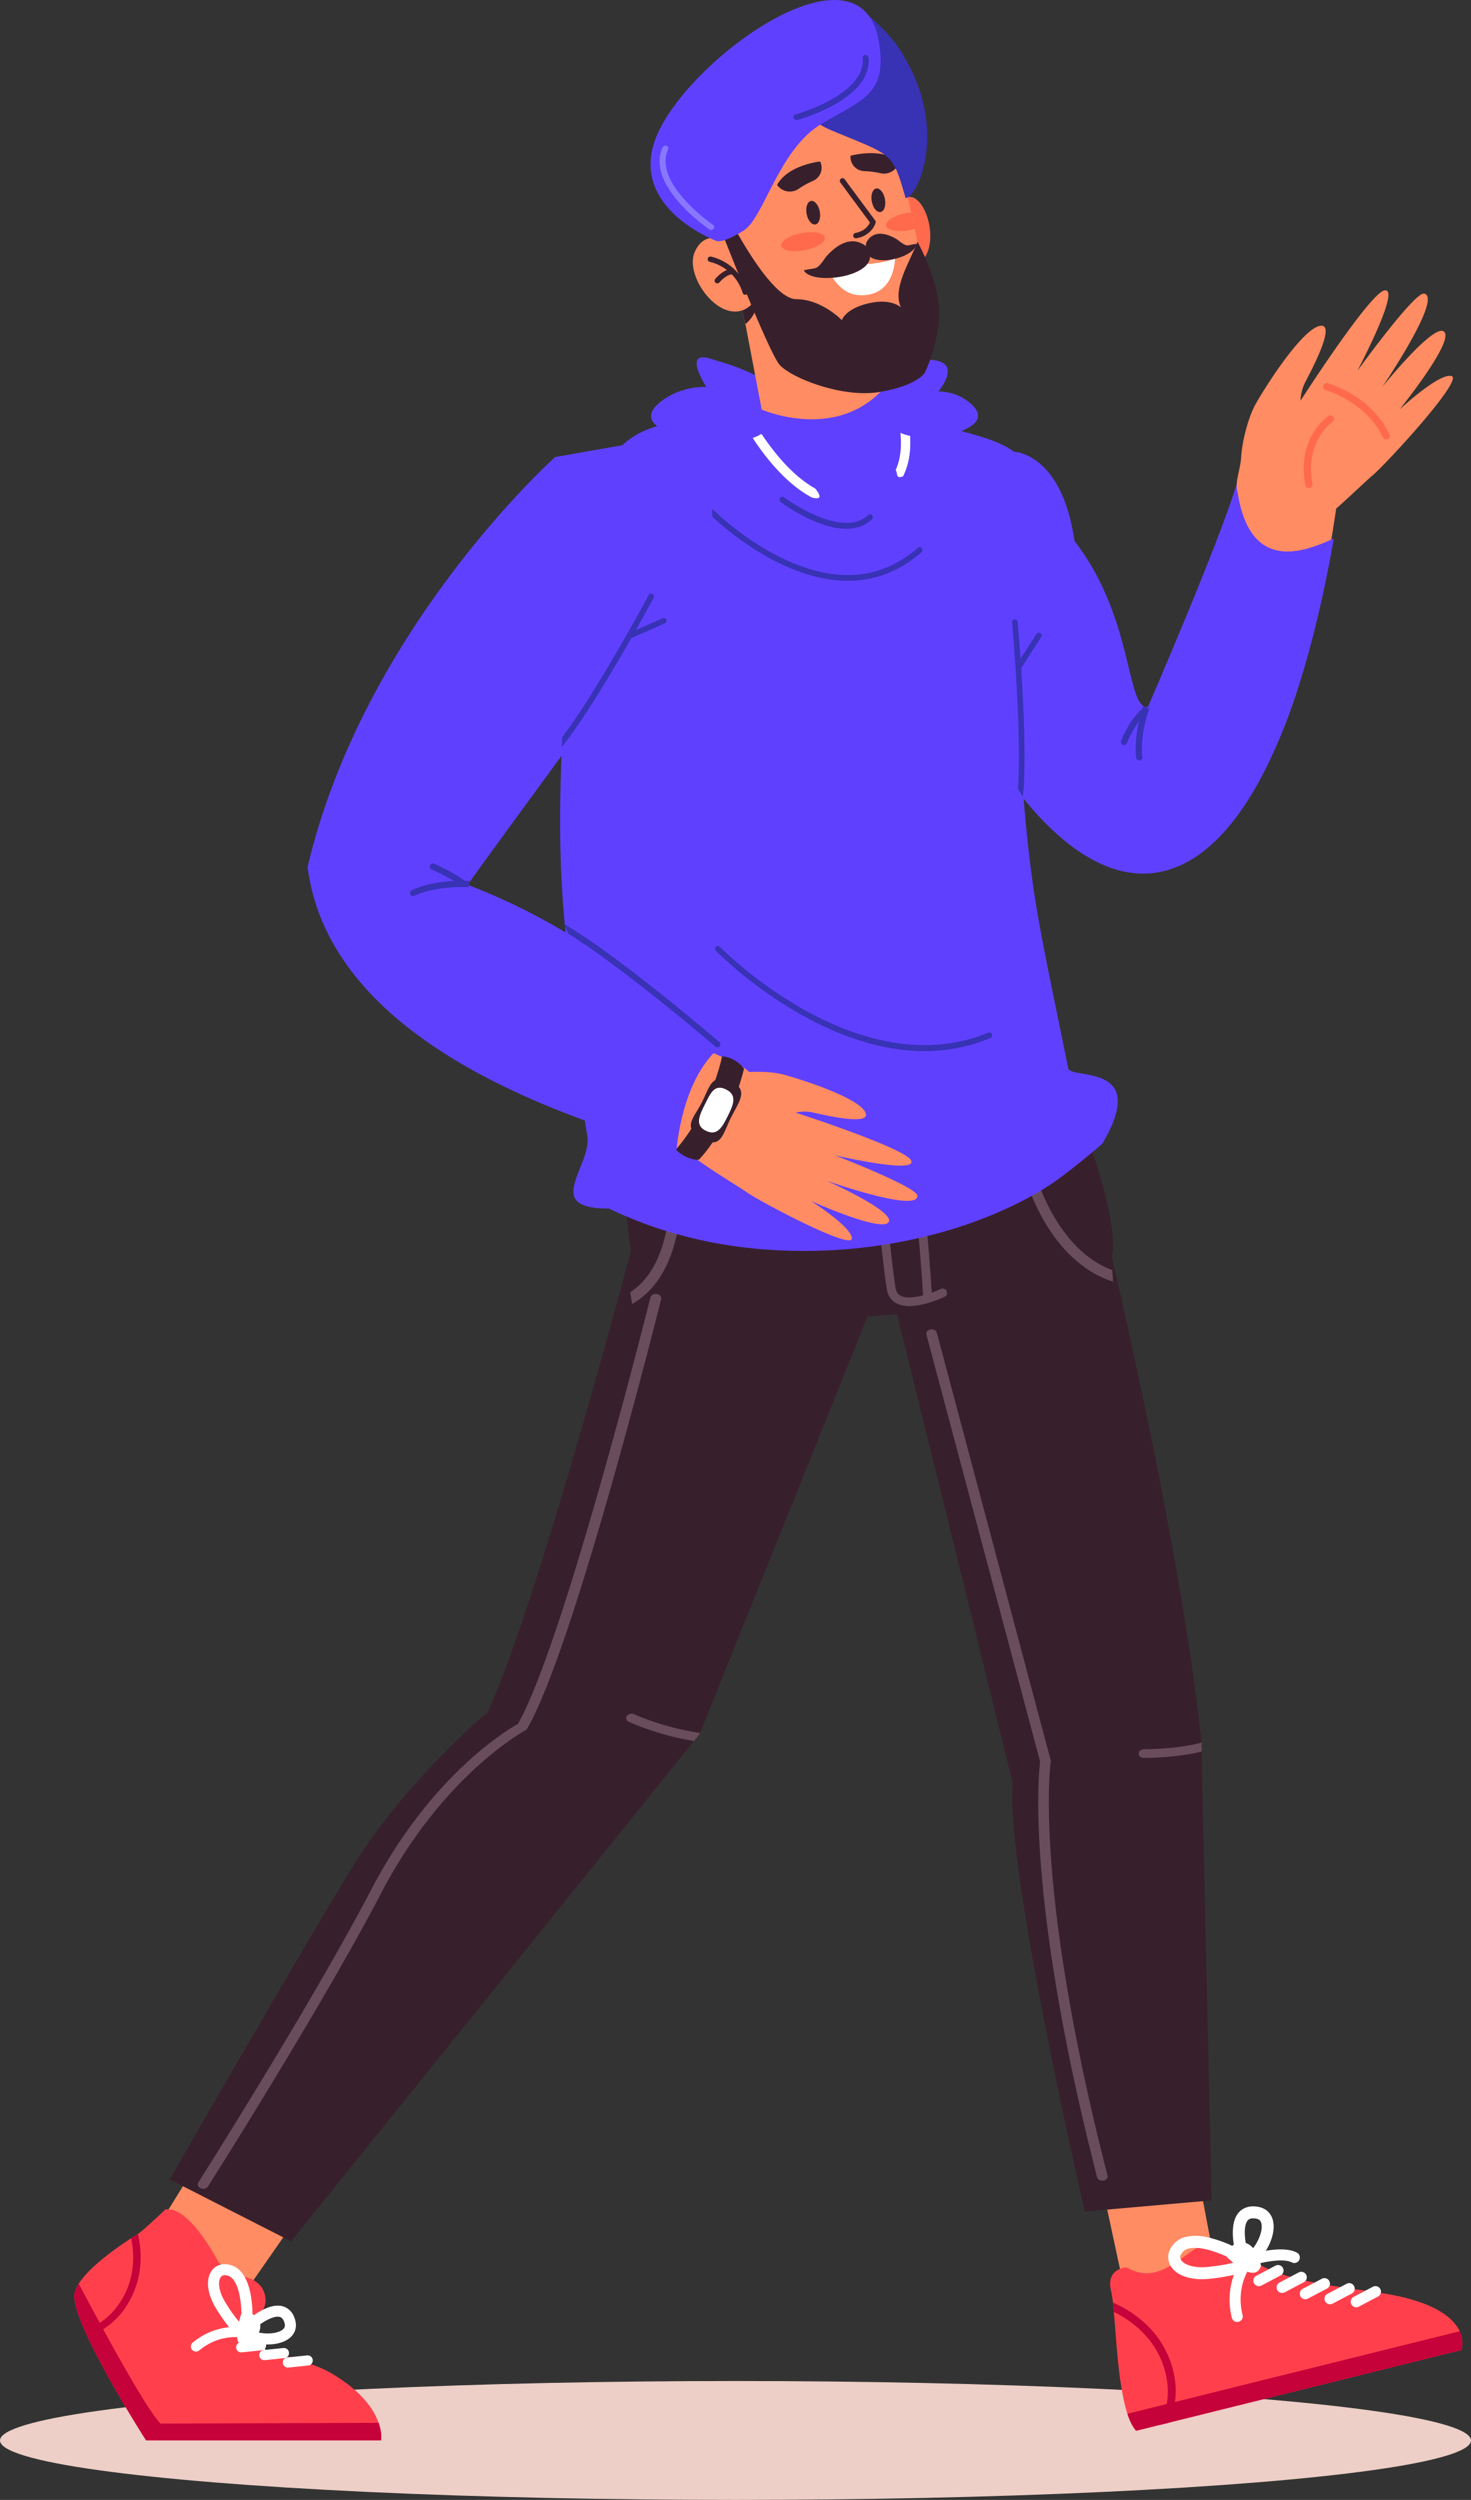 <svg xmlns="http://www.w3.org/2000/svg" viewBox="0 0 922.13 1566.47"><rect x="0" y="0" width="922.13" height="1566.47" fill="#333333" stroke="none"/><defs><style>.cls-1{fill:#edcfc7;}.cls-2{fill:#ff8c62;}.cls-3{fill:#6040ff;}.cls-4{fill:#ff6a4c;}.cls-5{fill:#3832b5;}.cls-6{fill:#37202c;}.cls-7{fill:#ff404c;}.cls-8{fill:#c5023a;}.cls-9{fill:#fff;}.cls-10{fill:#6a4d5d;}.cls-11{fill:#8878ff;}</style></defs><g id="Layer_2" data-name="Layer 2"><g id="Layer_1-2" data-name="Layer 1"><ellipse class="cls-1" cx="461.06" cy="1529.21" rx="461.06" ry="37.25"/><path class="cls-2" d="M840.05,301.5c-1.91,13.65-3.85,27.32-6.21,41S829,370,825.92,383.79s-6.45,27.68-10.64,41.71a330.12,330.12,0,0,1-15.77,42.73,192.61,192.61,0,0,1-12.08,22.26,115.79,115.79,0,0,1-19,23.1c-1.07,1-2.16,1.92-3.25,2.86l-.82.72-.92.7-1.85,1.41-1.87,1.38c-.63.46-1.23.91-1.95,1.36-1.39.89-2.8,1.77-4.22,2.62s-3,1.66-4.57,2.45-3.11,1.55-4.89,2.21-3.46,1.32-5.21,1.93-3.69,1.06-5.56,1.53A72.68,72.68,0,0,1,710,534.32a79,79,0,0,1-20.88-5.13c-1.51-.62-3.1-1.24-4.52-1.92s-2.83-1.36-4.23-2.07c-2.63-1.43-5.29-2.93-7.61-4.46s-4.57-3.11-6.77-4.72-4.14-3.22-6-4.85-3.67-3.27-5.46-4.92-3.41-3.32-5-5c-3.2-3.33-6.11-6.66-8.87-10A225.64,225.64,0,0,1,625.83,471c-2.23-3.42-4.36-6.87-6.42-10.39-1-1.76-2.06-3.55-3.06-5.39l-1.53-2.82-.78-1.5-.41-.82-.55-1.11A44.68,44.68,0,0,1,694.45,412v0l0,.11.13.33.3.76.74,1.71c.51,1.16,1.05,2.36,1.63,3.56,1.13,2.4,2.34,4.8,3.59,7.13a140.42,140.42,0,0,0,7.86,13.12c1.35,2,2.71,3.86,4,5.51.66.88,1.31,1.61,2,2.41s1.26,1.45,1.83,2l.31.34c.39.42.76.76,1.11,1.13l.26.25c.35.32.72.69,1,1l.31-.3c.37-.37.76-.78,1.15-1.21.92-1,1.88-2.14,2.83-3.37a114.21,114.21,0,0,0,8.3-12.57,252.22,252.22,0,0,0,14.88-31.93c4.51-11.46,8.59-23.47,12.37-35.71s7.24-24.76,10.49-37.39,6.22-25.44,9.12-38.28l.08-.36a31.15,31.15,0,0,1,61.24,11.17Z"/><path class="cls-3" d="M635.63,283.07s30,.63,37.94,55.89c37.56,48.51,32.18,105.7,46.06,104,0,0,45.74-105.69,55.5-139.5,6.57,57.64,43,42,61,34-49,280-175,273-269.37,20.31C560.4,323.53,581.53,278.68,635.63,283.07Z"/><path class="cls-2" d="M776.11,309c-2.68-5.27,1.49-14.65,1.93-22.44.58-10.28,4.61-25.52,9.15-33.51,6.81-12,28.79-46.26,40-48.81s-5.49,28.47-8.79,34.89a27.53,27.53,0,0,0-3.15,12s43.77-68.19,52.86-69.22-11.93,40.27-17.19,50.44c0,0,35.83-49.55,41.8-48.38,12,2.34-26.21,58.5-26.21,58.5s32.27-40.14,38.71-34.65c6.83,5.82-27.84,48.73-27.84,48.73s24.85-23.1,32.57-20.9-40.72,54.72-49.14,61.9-29.52,28.4-41.95,35.79C810.37,338.33,784.6,325.65,776.11,309Z"/><path class="cls-4" d="M870.2,275.05a2.28,2.28,0,0,0,.81-2.89c-11.71-24.44-37.56-31.66-38.65-32a2.27,2.27,0,1,0-1.18,4.38h0c.24.07,24.94,7,35.73,29.54a2.28,2.28,0,0,0,3,1.07A2.2,2.2,0,0,0,870.2,275.05Z"/><path class="cls-4" d="M821.72,305.57a2.28,2.28,0,0,0,1-2.33c-5.08-26.65,12.42-38.76,12.59-38.88a2.27,2.27,0,0,0-2.49-3.79l0,0c-.83.56-20.16,13.93-14.52,43.5a2.26,2.26,0,0,0,2.65,1.8A2.22,2.22,0,0,0,821.72,305.57Z"/><path class="cls-5" d="M716.12,474.4a2,2,0,0,1-1.71,2.17h-.23a2,2,0,0,1-1.94-1.73c-.91-7.78.17-15.91,1.79-22.87.68-2.88,1.44-5.57,2.2-8,.22-.67.43-1.32.64-1.94.39.42.76.76,1.11,1.13a1.94,1.94,0,0,1,1.52.79.67.67,0,0,1,.09.14c.37-.37.76-.78,1.15-1.21C718.08,450.73,714.81,463.13,716.12,474.4Z"/><path class="cls-5" d="M719.11,446.74A27.24,27.24,0,0,0,714,452a65.1,65.1,0,0,0-7.56,13.6,1.94,1.94,0,0,1-1.82,1.25,2,2,0,0,1-.71-.13,2,2,0,0,1-1.12-2.53c.22-.58,5.37-13.72,13.41-20.14l.54-.42a1.94,1.94,0,0,1,2.73.4.67.67,0,0,1,.09.14A1.94,1.94,0,0,1,719.11,446.74Z"/><path class="cls-6" d="M691.71,795.67c-24.08,12.81-79,23.24-134.48,28.19-71.6,6.38-144.33,3.68-153.74-14.67a71.12,71.12,0,0,1-2.91-6.5,1.18,1.18,0,0,0-.07-.2q-1-2.49-1.77-5.11c-1-3.12-1.79-6.36-2.5-9.68-.41-1.93-.78-3.89-1.1-5.86-5.05-30.39-.63-63.78-.63-63.78l271.65-45.42s26.8,61.77,31,98.15c.23,2,.39,3.92.48,5.75C698.14,786.06,696.53,793.11,691.71,795.67Z"/><polygon class="cls-2" points="690.78 1369.11 703.98 1430.62 761.97 1420.39 750.92 1362.26 690.78 1369.11"/><path class="cls-7" d="M916.14,1472.54l-203.91,50.59c-2.2-2.38-4-6.09-5.49-10.66-5.56-16.94-6.89-45.83-8.5-63.85-.18-2.11-.37-4.08-.57-5.84a63,63,0,0,0-1.15-7.24c-3.52-14.16,9.62-14.85,9.62-14.85,25.66,15.12,41.49-21,57.61-14.46,0,0,6.92,2.76,26.72,13.31s49.72,13.33,75.59,17.32c33.4,5.14,45.12,15.65,49,23.93C918,1467.36,916.14,1472.54,916.14,1472.54Z"/><path class="cls-8" d="M916.14,1472.54l-203.91,50.59c-2.2-2.38-4-6.09-5.49-10.66L915,1460.79C918,1467.36,916.14,1472.54,916.14,1472.54Z"/><path class="cls-9" d="M768.94,1414.14s1.43-9.81,10.23-9,11.3,14.37,11.3,14.37S788.62,1432.88,768.94,1414.14Z"/><path class="cls-9" d="M776.39,1454.85a3.46,3.46,0,0,1-4.19-2.53c-5-20.25,4.92-34.36,5.34-35a3.46,3.46,0,0,1,5.63,4c-.37.51-8.47,12.23-4.25,29.24A3.47,3.47,0,0,1,776.39,1454.85Z"/><path class="cls-9" d="M812.22,1417.93a3.48,3.48,0,0,1-2.44-.3c-5.21-2.72-17.91-.32-24.7,1.83a3.46,3.46,0,0,1-2.09-6.6c2.07-.66,20.57-6.3,30-1.36a3.47,3.47,0,0,1-.77,6.43Z"/><path class="cls-9" d="M781.18,1411.79c-.36-.22-1.18-.69-2.34-1.33-1.31-.72-3.07-1.64-5.13-2.62-.41-.2-.83-.39-1.26-.58a75.54,75.54,0,0,0-15.91-5.47,30.12,30.12,0,0,0-13-.18l-.26.07a14.71,14.71,0,0,0-9.42,7.1,10.69,10.69,0,0,0-.1,10.92c.1.2.23.4.35.59a15.53,15.53,0,0,0,6.57,5.37c4.61,2.14,10.76,3,17.6,2.24a131,131,0,0,0,15.21-2.45l1.35-.32a52.39,52.39,0,0,0,6.38-2c.45-.18.69-.3.73-.32l-3.11-6.59-.1-.19-.18.07,1.29-2.15Zm-19.35,8.13c-1.35.18-2.79.36-4.33.53-9.21,1-15.22-1.44-17.09-4.29a4.28,4.28,0,0,1-.32-.59,3.27,3.27,0,0,1,.32-3.07,7.32,7.32,0,0,1,4.81-3.57l.17,0a16.47,16.47,0,0,1,5-.36,38.63,38.63,0,0,1,8.64,1.64,81.15,81.15,0,0,1,10,3.77h0c2.52,1.13,4.78,2.27,6.53,3.24-.68.2-1.49.42-2.42.65A106.46,106.46,0,0,1,761.83,1419.92Z"/><path class="cls-9" d="M786.76,1418.26l-4.75-5.81c5.91-4.84,10.25-14.79,8.59-19.72-.4-1.2-1.3-2.59-4.69-2.71-2.35-.08-3.3.72-3.86,1.44-2.84,3.59-1.66,13.06-.25,18.18l-7.24,2c-.48-1.73-4.5-17.11,1.59-24.83,1.63-2.06,4.69-4.48,10-4.29,7.84.28,10.59,5,11.53,7.81C800.66,1399.1,794.31,1412.09,786.76,1418.26Z"/><path class="cls-8" d="M733,1518l-6,1.51c4.33-8.41,7.35-20.41,2.86-35.37-6-19.91-21.45-30.49-31.6-35.48-.18-2.11-.37-4.08-.57-5.84,10.77,4.67,29.79,16,37,39.87C738.92,1496.94,736.85,1508.91,733,1518Z"/><path class="cls-9" d="M790,1432.42a3.46,3.46,0,0,1-2.45-6.42l12-6.32a3.46,3.46,0,0,1,3.24,6.12l-12,6.32A2.86,2.86,0,0,1,790,1432.42Z"/><path class="cls-9" d="M804.57,1436.67a3.46,3.46,0,0,1-2.45-6.42l12-6.33a3.46,3.46,0,1,1,3.23,6.12l-11.95,6.33A3.78,3.78,0,0,1,804.57,1436.67Z"/><path class="cls-9" d="M819.08,1440.63a3.47,3.47,0,0,1-2.45-6.43l12-6.32a3.46,3.46,0,1,1,3.24,6.12l-12,6.32A3.26,3.26,0,0,1,819.08,1440.63Z"/><path class="cls-9" d="M834.6,1443.76a3.46,3.46,0,0,1-2.45-6.42l12-6.32a3.46,3.46,0,0,1,3.24,6.12l-12,6.32A3.05,3.05,0,0,1,834.6,1443.76Z"/><path class="cls-9" d="M851.05,1445.64a3.46,3.46,0,0,1-2.45-6.42l12-6.32a3.46,3.46,0,1,1,3.24,6.12l-12,6.32A3.78,3.78,0,0,1,851.05,1445.64Z"/><path class="cls-6" d="M759.56,1378.77l-79.55,7s-50.27-216.44-45.16-268.43L560.19,815l-10.74-43.51,107.64-7.62,6.16-2.75,3.62-1.62,6-2.68,15.48-6.91c.38,1.67.77,3.32,1.15,5q1.4,5.86,2.74,11.7.71,3,1.39,6c.07.28.13.55.19.82.45,1.85.86,3.7,1.29,5.54,27.77,120.59,49.49,231.36,58,311.94l0,1,.12,5.68Z"/><path class="cls-10" d="M753.31,1097.54c-15.42,3.86-34.18,4-36,4h-.1c-1.89,0-3.41-1.23-3.41-2.74s1.53-2.72,3.42-2.72h0c.6,0,21.2,0,36-4.18Z"/><path class="cls-10" d="M694.26,1363.22c-46.6-181.84-35.71-258.48-35.59-259.23a2,2,0,0,0,0-.87l-71.4-268a3.33,3.33,0,0,0-3.67-2.07h-.07c-1.9.21-3.18,1.66-2.79,3.15L652,1103.8c-.85,6.67-9.25,84.93,35.73,260.48a3.31,3.31,0,0,0,3.53,2.12l.41-.05C693.46,1366.06,694.62,1364.66,694.26,1363.22Z"/><path class="cls-10" d="M697.68,803.05a7.18,7.18,0,0,1-.75-.22A64.66,64.66,0,0,1,682.75,796c-1.2-.78-2.36-1.58-3.51-2.42a79.23,79.23,0,0,1-11.77-10.64c-22-24.11-28.56-58.17-28.87-59.89a3.33,3.33,0,0,1,6.55-1.22c.08.41,6.79,35.24,28.73,58.16a70.56,70.56,0,0,0,10.73,9.25l1.74,1.16a59.07,59.07,0,0,0,10.85,5.48C697.43,798.33,697.59,800.75,697.68,803.05Z"/><path class="cls-10" d="M584.24,812.34c.07,1.17-1.1,2.17-2.62,2.24h0c-1.53.06-2.83-.85-2.9-2-.49-8-1.08-16.2-1.73-24.39-.11-1.44-.22-2.88-.35-4.32-2.18-26.75-5-53-7.05-71.55-.17-1.5-.33-3-.49-4.35-.47-4.07-.89-7.68-1.25-10.74,1.84-.22,3.68-.46,5.5-.7.36,3,.78,6.69,1.25,10.8.17,1.4.33,2.86.5,4.35,2.07,18.38,4.83,44.42,7,71,.13,1.47.24,2.94.37,4.41C583.12,795.55,583.73,804.06,584.24,812.34Z"/><path class="cls-10" d="M592.15,812.55a72.85,72.85,0,0,1-9.7,3.71,56.41,56.41,0,0,1-5.49,1.39,40.77,40.77,0,0,1-5.25.68,19.12,19.12,0,0,1-9.32-1.46,11.32,11.32,0,0,1-6.32-8.48c-2-10.36-6.26-53.13-9.12-83.38-.18-1.86-.35-3.67-.51-5.44-.46-4.83-.86-9.24-1.2-13l5.52-.69c.35,3.76.75,8.21,1.22,13.12.17,1.75.33,3.56.51,5.43,2.86,30.18,7.08,72.89,9,82.92a5.94,5.94,0,0,0,3.35,4.69c2.93,1.4,7.35,1.11,11.73.15,1.87-.4,3.73-.93,5.47-1.49a65.29,65.29,0,0,0,7.62-3,2.81,2.81,0,0,1,3.72,1.21A2.64,2.64,0,0,1,592.15,812.55Z"/><polygon class="cls-2" points="132.02 1341.92 103.05 1388.65 155.46 1433.69 190.57 1383.24 132.02 1341.92"/><path class="cls-9" d="M165.28,1487.37a3.16,3.16,0,0,1-.73-2.14c.19-5.4-6.86-15-11.35-19.75a3.19,3.19,0,0,1,4.64-4.37c1.38,1.46,13.42,14.55,13.07,24.34a3.18,3.18,0,0,1-5.63,1.92Z"/><path class="cls-7" d="M238.86,1529.12H91.57s-23.73-36.94-36.71-64.91c-.66-1.38-1.27-2.75-1.85-4.09-4.56-10.36-7.26-19-6.19-23.5a19.55,19.55,0,0,1,2.55-5.65c6.45-10.22,22.41-21.67,32.88-28.49h0c1.53-1,3-1.89,4.2-2.68,3.43-2.13,17.18-15.3,17.18-15.3,17.09-2.91,37.57,41.17,37.57,41.17s25.62-2.44,25.27,16.61c-.12,6.67-16.09,26.65-16.09,26.65s42.08,9.41,56.31,17.59c20.08,11.56,27.78,23.41,30.65,31.66C239.66,1524.81,238.86,1529.12,238.86,1529.12Z"/><path class="cls-8" d="M80,1443.77a46.83,46.83,0,0,1-25.14,20.44c-.66-1.38-1.27-2.75-1.85-4.09,7.74-2.58,16.4-7.94,23.06-18.76,8.66-14,8.24-28.69,6.18-38.88h0c1.53-1,3-1.89,4.2-2.68C89,1410.81,90,1427.47,80,1443.77Z"/><path class="cls-9" d="M151.19,1450s8.7-2.72,11.52,4.91-7.43,15.09-7.43,15.09S143.49,1473.75,151.19,1450Z"/><path class="cls-9" d="M120.39,1472.35a3.18,3.18,0,0,1,.43-4.48c14.8-12.23,30.45-9.6,31.11-9.48a3.18,3.18,0,1,1-1.11,6.27c-.57-.09-13.51-2.15-25.94,8.12A3.19,3.19,0,0,1,120.39,1472.35Z"/><path class="cls-9" d="M144.44,1459.26a114.22,114.22,0,0,1-8.9-12.63c-5.38-8.68-6.65-17.52-3.3-23.07a9.84,9.84,0,0,1,9.43-4.79,13.54,13.54,0,0,1,9.65,5c.06.06.11.13.17.2,8.5,10.28,6.75,32.7,6.52,35.24l-4.64-.42.13.12-4.34,5.37A38.15,38.15,0,0,1,144.44,1459.26Zm1.73-30.91-.11-.13a6.66,6.66,0,0,0-4.86-2.56,3,3,0,0,0-3,1.46c-1.61,2.68-1.24,8.63,3.25,15.87a98.24,98.24,0,0,0,9.87,13.63C151.66,1449.39,151.32,1434.58,146.17,1428.35Z"/><path class="cls-9" d="M154.87,1466.38l2.93-6.25c6.36,3,16.34,2.62,19.77-.72.83-.81,1.63-2.11.38-5-.87-2-1.91-2.46-2.73-2.64-4.11-.92-11.49,3.82-15.18,7l-4.54-5.2c1.24-1.09,12.4-10.55,21.22-8.57a10.69,10.69,0,0,1,7.56,6.61c2.89,6.61.05,10.78-1.89,12.67C176.29,1470.3,163,1470.19,154.87,1466.38Z"/><path class="cls-9" d="M150.82,1474a3.18,3.18,0,0,1,.11-6.32l12.38-1.29a3.18,3.18,0,0,1,.66,6.33L151.59,1474A2.83,2.83,0,0,1,150.82,1474Z"/><path class="cls-9" d="M165.29,1478.87a3.18,3.18,0,0,1,.12-6.32l12.37-1.29a3.19,3.19,0,0,1,.66,6.34l-12.37,1.29A3.39,3.39,0,0,1,165.29,1478.87Z"/><path class="cls-9" d="M180.06,1483.52a3.18,3.18,0,0,1,.11-6.32l12.38-1.29a3.18,3.18,0,1,1,.66,6.33l-12.38,1.29A3.3,3.3,0,0,1,180.06,1483.52Z"/><path class="cls-8" d="M238.86,1529.12H91.57s-48.77-75.91-44.75-92.5a19.55,19.55,0,0,1,2.55-5.65c13,24.64,41.65,77.85,51.25,87.67l136.72-.47C239.66,1524.81,238.86,1529.12,238.86,1529.12Z"/><path class="cls-6" d="M548.42,813.52,438.86,1085.9l-.23.56-3.58,4.46L182.52,1404.47l-76.16-38.82S187,1225.06,220.77,1170.14s85.08-97.43,85.08-97.43c33.74-74.9,93.75-304.26,93.75-304.26Z"/><path class="cls-10" d="M438.86,1085.9l-.23.56-3.58,4.46a171,171,0,0,1-40.8-12c-1.64-.76-2.2-2.42-1.27-3.73a3.93,3.93,0,0,1,4.67-1A166.22,166.22,0,0,0,438.86,1085.9Z"/><path class="cls-10" d="M127.39,1371.5a4.1,4.1,0,0,1-1.54-.3c-1.69-.68-2.37-2.32-1.51-3.66.7-1.11,71-111.92,108.49-183.7,37.21-71.18,84.75-99.66,91.84-103.62C353.6,1029.44,407.2,815.16,407.75,813c.36-1.47,2.17-2.43,4-2.14s3.06,1.73,2.69,3.21c-2.22,8.91-54.79,219-84,269.13a3,3,0,0,1-1.23,1.13c-.5.27-51.54,27.82-90.12,101.62-37.61,72-108,183-108.7,184.06A3.62,3.62,0,0,1,127.39,1371.5Z"/><path class="cls-10" d="M408.4,807.25a47.87,47.87,0,0,1-12.16,9.81c-.41-2.43-.78-4.89-1.1-7.36a40.89,40.89,0,0,0,8.17-7C425,778.48,419.73,731.48,419.67,731a3.43,3.43,0,0,1,6.81-.8C426.72,732.25,432.18,780.78,408.4,807.25Z"/><path class="cls-3" d="M691.13,716.47c-5.71,5.33-24,20-31.16,24.79-.22.16-.44.3-.67.44-5,3.32-10.33,6.49-15.92,9.48-2,1.07-4,2.12-6.1,3.13a272.72,272.72,0,0,1-54.65,19.84q-2.7.71-5.45,1.32-7.92,1.86-16.08,3.31c-1.82.34-3.65.64-5.48.94a324.71,324.71,0,0,1-65.29,3.85c-2.62-.11-5.23-.25-7.85-.44Q472,782.46,461.56,781l-.5-.07q-3.15-.43-6.3-.95a278.39,278.39,0,0,1-33.56-7.57,249.9,249.9,0,0,1-28.42-10.16c-1.59-.65-3.15-1.36-4.72-2q-2.94-1.34-5.83-2.74l-.55-.25c-42.55.27-10.26-26.73-13.55-45.73-8-45.88-11.51-107.29-13.91-130.94q-1-10-1.66-20c-1.2-18.14-1.58-36.35-1.39-54.88.12-12.43.5-25,1.05-37.73.06-1.87.15-3.73.23-5.6,0-.14,0-.28,0-.42.08-1.69.16-3.39.25-5.1q.66-13.36,1.49-27.08c1.17-19.4,2.54-39.38,3.84-60.19,2.11-33.49,9.23-59.86,21.11-77.71A68.23,68.23,0,0,1,389,280a52.37,52.37,0,0,1,28.22-14,152.68,152.68,0,0,0,18.26-4c1-.29,2-.58,3-.9,3.12-.95,6.05-2,8.79-3,3.17-1.22,6.08-2.49,8.75-3.74l1.23-.58c.71-.36,1.41-.69,2.09-1.05a110.27,110.27,0,0,0,17.77-11h78.39c.61.9,1.24,1.76,1.86,2.59a1,1,0,0,1,.14.17A58.69,58.69,0,0,0,576,260.05c1.28.73,2.6,1.38,3.9,2,1,.5,2,1,3.07,1.41s2.15.89,3.23,1.32c2.57,1,5.15,1.89,7.76,2.74l.09,0c19,6.06,38.3,8.66,48.89,22.69a34.77,34.77,0,0,1,4.2,7.25,44.8,44.8,0,0,1,2.79,9.16,35.66,35.66,0,0,1,.69,6.25c.77,23-12.46,66.08-10.92,146q.13,7.47.47,15.34c.06,1.57.13,3.15.2,4.74.16,3.24.33,6.53.55,9.88v0c.21,3.35.43,6.77.69,10.23.47,6.46,1.05,13.14,1.74,20q.87,9,2,18.47c.78,6.46,1.64,13.09,2.63,19.89,3.86,27,12.54,66.89,21.66,112C671.15,676.57,721.13,665.47,691.13,716.47Z"/><path class="cls-9" d="M463.55,247.47a2.93,2.93,0,1,0-5.36,2.38c1.06,2.38,20.61,45.79,50.74,61.9,4.79,1.23,6.81.29,2.14-5.62C483,290.5,463.8,248,463.55,247.47Z"/><path class="cls-9" d="M565.46,249.2a2.94,2.94,0,0,0-5.48,2.11c.11.26,9.68,25.51,1.46,43.31,1.49,1.38-.31,5.85,4.63,3.86C576.48,278.32,565.92,250.39,565.46,249.2Z"/><path class="cls-5" d="M531.47,363.93c-13.28,0-27.51-3.6-42.32-10.71C463.69,341,445,322.32,444.82,322.13a2,2,0,0,1-.09-2.61,1.61,1.61,0,0,1,2.4-.1c.19.19,18.51,18.5,43.48,30.46,33.17,15.9,61.72,13.65,84.85-6.7a1.61,1.61,0,0,1,2.39.27,2,2,0,0,1-.25,2.6c-13.33,11.73-28.66,17.74-45.55,17.88Z"/><path class="cls-5" d="M530.52,331.34c-18.47,0-40-15.89-41.14-16.78a1.94,1.94,0,0,1-.44-2.56,1.63,1.63,0,0,1,2.37-.48c.36.27,36.26,26.82,53,11.18a1.61,1.61,0,0,1,2.4.19,2,2,0,0,1-.18,2.6C542,329.72,536.41,331.34,530.52,331.34Z"/><path class="cls-5" d="M579.45,658.64a122.84,122.84,0,0,1-21.2-1.88c-17.75-3.08-36.3-10-55.13-20.43a264.86,264.86,0,0,1-54.3-40.44,2,2,0,0,1-.08-2.61,1.62,1.62,0,0,1,2.41-.08,260.48,260.48,0,0,0,53.6,39.88c29,16.13,72.49,31.64,114.87,13.93a1.66,1.66,0,0,1,2.19,1.06,1.9,1.9,0,0,1-1,2.39A106.45,106.45,0,0,1,579.45,658.64Z"/><path class="cls-2" d="M477.27,708.24a32,32,0,0,1-39.95,17l-8.08-2.9-7.83-2.91q-7.82-2.92-15.54-5.95-15.5-6.06-30.84-12.55c-20.44-8.73-40.77-18-61-28.5-10.11-5.25-20.18-10.82-30.26-16.89a335,335,0,0,1-30.23-20.39c-5.07-3.89-10.15-8.07-15.25-12.85A130.18,130.18,0,0,1,223,605.34a91.64,91.64,0,0,1-7.47-11.6,77.11,77.11,0,0,1-3.45-7.16c-.5-1.13-1.16-3-1.71-4.56s-1-3.24-1.39-4.78a77,77,0,0,1-2.28-17,99.7,99.7,0,0,1,.69-14,141.08,141.08,0,0,1,4.7-22.54c2-6.76,4.17-13,6.52-19a357.94,357.94,0,0,1,15.32-33.38c10.87-21,22.71-40.47,35-59.41s25-37.23,38.18-55.19q9.85-13.47,20-26.69c3.38-4.42,6.78-8.81,10.24-13.2l5.21-6.6,2.65-3.32,2.81-3.46a47.49,47.49,0,0,1,73.79,59.81c-.41.51-.83,1-1.25,1.49l-.44.49-4.95,5.58L410,376.75q-5.1,5.89-10.16,11.88-10.11,12-20,24.15c-13.14,16.22-25.94,32.65-38.05,49.28-6,8.31-11.92,16.69-17.54,25.08s-11,16.79-16,25.16S298.86,529,295.2,537c-1.84,4-3.43,7.81-4.7,11.34-.88,2.44-1.58,4.75-2.07,6.67-.23.83-.4,1.58-.53,2.24s-.24,1.25-.31,1.65c0,.14,0,.27-.07.37a50.33,50.33,0,0,0,5.76,7.26,120.24,120.24,0,0,0,8.94,8.6,255.41,255.41,0,0,0,22.32,17.22c8,5.61,16.54,11,25.22,16.32,17.4,10.6,35.68,20.58,54.28,30.09q14,7.14,28.15,14,7.11,3.39,14.22,6.7l7.12,3.26,6.93,3.09.72.33A31.92,31.92,0,0,1,477.27,708.24Z"/><path class="cls-2" d="M441.31,680.46c4-3.55,11.21-6.09,18.1-7.5,9.08-1.86,23.28-1.84,31.29.27,12,3.17,46.9,14.44,51.68,23.59s-26,1.75-32.4.36a24.7,24.7,0,0,0-11.18,0s69.44,22.44,72.43,30.12-37.81-1.13-47.88-3.38c0,0,51.39,19.82,51.74,25.29.72,11-57-9.38-57-9.38s42.38,18.87,39.08,25.75c-3.5,7.28-48.84-13.05-48.84-13.05s25.83,16.33,25.69,23.56-57-22.89-65.21-28.57S437.33,728.36,428,719.23C421.71,713,428.73,691.69,441.31,680.46Z"/><path class="cls-6" d="M466.4,669.67s-8.15,35.68-28.27,57c-4.94.39-10.85-2.75-14.5-6.33,0,0,20.84-22.32,29.06-58.49A19.48,19.48,0,0,1,466.4,669.67Z"/><path class="cls-6" d="M440.13,690.47c-4.94,9.91-13,16-.25,23.06,12.25,6.94,13.31-3.15,18.25-13.06s12-18-.37-22.82C446.13,672.47,445.06,680.56,440.13,690.47Z"/><path class="cls-9" d="M442.39,708.5c7.12,3.55,10.19-1.91,13.74-9s6.24-13.24-.88-16.79-9.58,1.67-13.12,8.79S435.27,705,442.39,708.5Z"/><path class="cls-3" d="M415.06,274.57,348,286.4S228.13,393.47,192.81,543.23c8.47,66.39,68.38,131.86,231.32,177.24,0,0,3-45,28-65-50.11-42.15-101.83-79.6-159-101,34-48,143.16-193.53,148.86-208.31C460.88,297.13,415.06,274.57,415.06,274.57Z"/><path class="cls-5" d="M409.73,374.58c-.53,1-4.84,9-11.14,20.22l-2.9,5.12c-12.3,21.61-30.18,51.64-43.47,68,.06-1.87.15-3.73.23-5.6,0-.14,0-.28,0-.42,12.71-16.72,28.94-44.1,40.34-64.07a.94.94,0,0,1,.12-.22c8-14.07,13.57-24.41,13.71-24.69a1.75,1.75,0,1,1,3.09,1.64Z"/><path class="cls-5" d="M394.38,400.32a1.65,1.65,0,0,0,.75-.15l21.77-9.66a1.76,1.76,0,0,0-1.43-3.21L393.71,397a1.75,1.75,0,0,0,.67,3.36Z"/><path class="cls-5" d="M294.43,552c-.23.83-.4,1.58-.53,2.24s-.24,1.25-.31,1.65c-7.45-.26-22.39.07-33.91,5.48a1.9,1.9,0,0,1-.83.19,2,2,0,0,1-.84-3.73c8.54-4,18.54-5.41,26.5-5.8,2.51-.13,4.8-.15,6.79-.11C292.46,551.9,293.51,551.93,294.43,552Z"/><path class="cls-5" d="M290.63,555.79a1.93,1.93,0,0,1-1.22-.43C283,550.27,271.14,545,271,545a2,2,0,1,1,1.57-3.59c.51.22,12.45,5.49,19.26,10.9a2,2,0,0,1-1.22,3.49Z"/><path class="cls-5" d="M450.81,652.86c-1-.83-8.69-7.42-19.78-16.54L426,632.16c-21.53-17.51-52.22-41.53-72.47-53.18.86,1.92,1.76,3.83,2.64,5.75.07.14.14.29.2.43,19.82,12.25,47.74,34.17,67.66,50.34a.76.76,0,0,0,.22.18c14,11.42,24,19.93,24.25,20.16a1.81,1.81,0,0,0,2.66-.21A2,2,0,0,0,450.81,652.86Z"/><path class="cls-5" d="M637.93,389.79c.11,1.13.91,10.19,1.81,23,.14,1.89.26,3.85.4,5.88,1.61,24.81,3.19,59.73,1.1,80.71-1-1.59-1.92-3.2-2.88-4.8-.08-.12-.15-.24-.22-.36,1.42-21-.08-52.75-1.55-75.69a1.09,1.09,0,0,1,0-.25c-1.07-16.15-2.09-27.86-2.13-28.17a1.75,1.75,0,1,1,3.48-.33Z"/><path class="cls-5" d="M639.27,419.73a1.64,1.64,0,0,0,.54-.54l12.87-20a1.77,1.77,0,0,0-.53-2.43,1.75,1.75,0,0,0-2.43.53l-12.87,20a1.76,1.76,0,0,0,.53,2.42A1.73,1.73,0,0,0,639.27,419.73Z"/><path class="cls-3" d="M579.42,255.16s29.05-26.82,5.56-29.56-40.41,22.3-35,35.53S579.42,255.16,579.42,255.16Z"/><path class="cls-3" d="M587.17,274.08s39.12-5.69,21.3-21.24-45.94-4.45-49,9.5S587.17,274.08,587.17,274.08Z"/><path class="cls-3" d="M455.81,261.29s-37.4-47.06-7.53-35.57c52.85,14.75,51.21,37.52,47.49,42.75C485.62,282.73,455.81,261.29,455.81,261.29Z"/><path class="cls-3" d="M443.31,277.06s-53-6.86-28.88-25.56,62.28-5.36,66.4,11.42S443.31,277.06,443.31,277.06Z"/><path class="cls-2" d="M551.66,222.13l3.74,19.65a61.38,61.38,0,0,1-6,6.21c-30.25,27-71.91,8.64-71.91,8.64l-13-68.18,76.79,29.65Z"/><path class="cls-6" d="M551.66,222.13l3.18,16.7c-43.47.56-63.7-23.28-63.7-23.28l50.13,2.55Z"/><path class="cls-4" d="M559.82,131.26s8.65-15.32,17.48-3.33,9.06,39.62-8.77,38.49Z"/><path class="cls-2" d="M580.54,175.26s7.81,40.64-34.5,48.61c-42,7.92-77-19.62-78.74-20.87l-.06,0-2.08-8.46-10.84-43.89-5.8-23.46S435,85.5,474.11,70c28.55-11.33,57.28-11.7,74.24,1.09.55.41,1.09.84,1.6,1.28a37.16,37.16,0,0,1,11.77,18.36l9.42,42.33,2.31,10.37Z"/><path class="cls-9" d="M517,164s26.16,4.88,44.06-2c0,0,0,24.41-22.8,22.94C523.22,184,517,164,517,164Z"/><path class="cls-6" d="M487.15,115.89h0a9.74,9.74,0,0,0,13.42,2.48,54.44,54.44,0,0,1,9-5,8.94,8.94,0,0,0,4.57-12.16h0S494.08,103.18,487.15,115.89Z"/><path class="cls-6" d="M563.62,101.33h0a9.73,9.73,0,0,1-11.57,7.23,54.61,54.61,0,0,0-10.17-1.32,8.94,8.94,0,0,1-8.72-9.63h0S552.5,92.06,563.62,101.33Z"/><path class="cls-4" d="M517,148.78c.56,3-5.08,6.52-12.6,8s-14.07.19-14.64-2.77,5.08-6.52,12.6-7.95S516.42,145.82,517,148.78Z"/><path class="cls-4" d="M573.45,143.42a30.9,30.9,0,0,1-3.25.78c-7.51,1.43-14.07.19-14.63-2.77s5.08-6.52,12.59-8c1-.19,2-.34,3-.43Z"/><path class="cls-6" d="M513.89,132.49c.77,4.07-.45,7.71-2.72,8.15s-4.75-2.51-5.52-6.58.44-7.71,2.72-8.14S513.11,128.43,513.89,132.49Z"/><path class="cls-6" d="M554.74,124.71c.77,4.07-.44,7.71-2.72,8.15s-4.75-2.52-5.52-6.58.44-7.71,2.72-8.15S554,120.65,554.74,124.71Z"/><path class="cls-6" d="M477.39,184c-.11.48-3.09,13.91-10.09,19l-.05,0-2.09-8.46S471.62,192.1,477.39,184Z"/><path class="cls-2" d="M464.57,157.17s-20.42-18.74-29.06.69c-7.12,16,18.45,49.32,35.47,33Z"/><path class="cls-6" d="M467.51,184.7a1.71,1.71,0,0,1-1.95-1.17A28.42,28.42,0,0,0,445,164.1a1.7,1.7,0,1,1,.64-3.34,31.83,31.83,0,0,1,23.14,21.77,1.71,1.71,0,0,1-1.13,2.13Z"/><path class="cls-6" d="M450,177.53a1.69,1.69,0,0,1-1.62-2.76c.56-.67,5.66-6.54,10.93-6.21a1.7,1.7,0,0,1-.22,3.4c-3-.19-6.88,3.55-8.11,5A1.68,1.68,0,0,1,450,177.53Z"/><path class="cls-6" d="M536.88,149.32a1.7,1.7,0,1,1-.64-3.34c6.15-1.18,8.41-5,9.1-6.56-9.29-12.48-18.56-25.08-18.66-25.21a1.71,1.71,0,0,1,2.75-2c.09.14,9.72,13.22,19.18,25.93a1.7,1.7,0,0,1,.29,1.43C548.82,139.87,546.79,147.43,536.88,149.32Z"/><path class="cls-6" d="M458.13,138.47s25,49,41,49,28.59,13.14,28.59,13.14,2-7,16.5-10.5,20.5,2.5,20.5,2.5c-5.39-12.12,5.55-28.2,10.41-41.14,0,0,13.59,24.14,13.59,44.14s-9,38-9,38-4.57,8-28.28,12-55.72-9-62.72-17-36.59-84.14-36.59-84.14Z"/><path class="cls-5" d="M496,19.6s-13,46,25,62S559.31,94.33,567.65,124C574.33,125.23,598,78.6,561,26.6,520-23.4,502,12.6,496,19.6Z"/><path class="cls-3" d="M550,21.6c8,37-8,40-35,56s-36,59-49,67-16.63,6.48-16.63,6.48-59.87-22-35.87-70S535-35.4,550,21.6Z"/><path class="cls-5" d="M539.09,52.74c-11.59,14.78-37.78,22-39.23,22.41a2,2,0,0,1-2.33-1.26,1.65,1.65,0,0,1,1.11-2.19c.44-.12,44.2-12.21,42.16-35.4a1.65,1.65,0,0,1,1.66-1.8,2,2,0,0,1,2,1.78C545,42.55,542.78,48,539.09,52.74Z"/><path class="cls-11" d="M415,109.7c6.08,17.76,28.44,33.2,29.68,34.05a2,2,0,0,0,2.62-.43,1.65,1.65,0,0,0-.33-2.43c-.38-.26-37.74-26-28.19-47.28a1.63,1.63,0,0,0-1-2.24,2,2,0,0,0-2.45,1C412.77,98.13,413.06,104,415,109.7Z"/><path class="cls-6" d="M543,152.27s4-11.33,19.23-2.33c7.19,5.63,5.86,3.62,12.28,2.85C573.51,162.66,538.64,170.14,543,152.27Z"/><path class="cls-6" d="M543.08,154.59s-10-10.77-25.09,6.08c-6.55,9.5-5.76,6.67-14.13,8.69C509.37,179.91,556.27,172.51,543.08,154.59Z"/></g></g></svg>